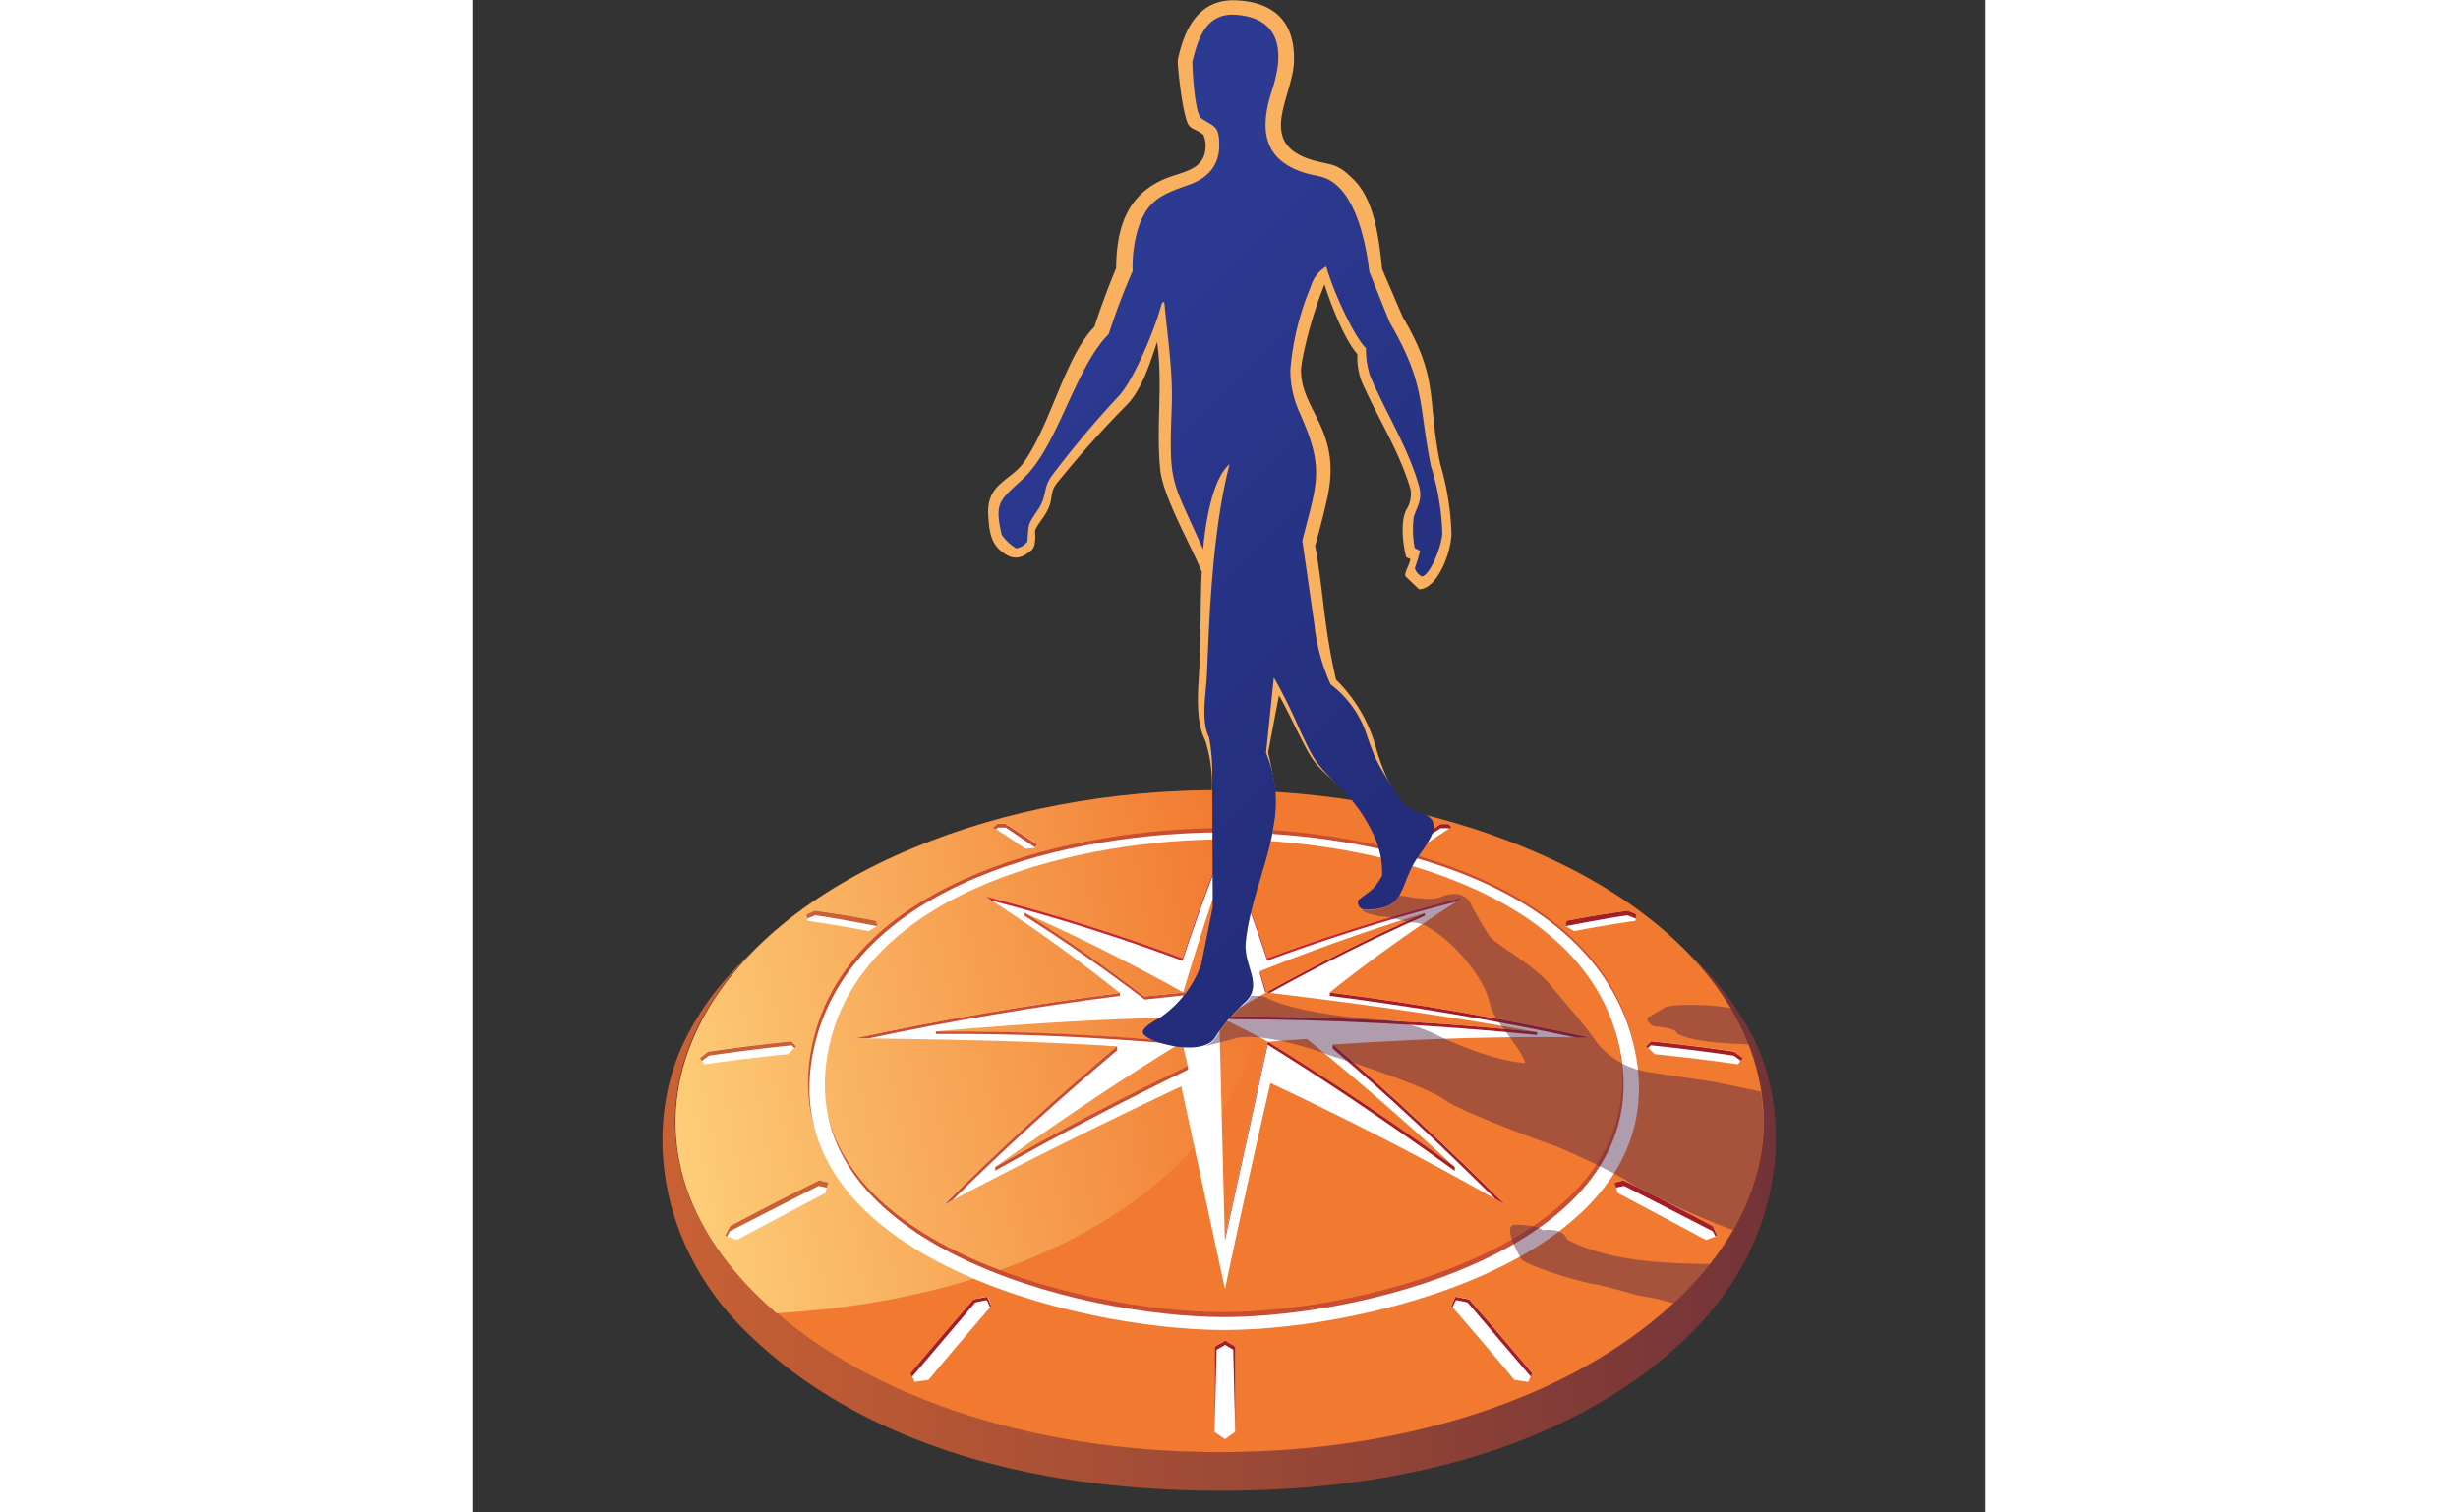 <svg xmlns="http://www.w3.org/2000/svg" viewBox="0 0 65 65" width="104" height="64"><rect x="0" y="0" width="65" height="65" fill="#333333" stroke="none"/><defs><linearGradient id="A" x1="223.43" y1="222.58" x2="377.75" y2="222.58" gradientUnits="userSpaceOnUse"><stop offset="0" stop-color="#c96134"/><stop offset="1" stop-color="#723338"/></linearGradient><linearGradient id="B" x1="210.7" y1="209.15" x2="306.08" y2="192.33" gradientUnits="userSpaceOnUse"><stop offset="0" stop-color="#ffdb84"/><stop offset="1" stop-color="#f17930"/></linearGradient><linearGradient id="C" x1="275.79" y1="104.05" x2="331.01" y2="159.28" gradientUnits="userSpaceOnUse"><stop offset="0" stop-color="#2c3a92"/><stop offset="1" stop-color="#232d7b"/></linearGradient></defs><g transform="matrix(.31 0 0 .31 -61.106 -16.558)"><path d="M365 185a40.62 40.62 0 0 1 7.79 10.64c6 12.18 3.8 25.62-8.15 37.34-13.7 13.43-37 21.7-64.05 21.7s-50.36-8.26-64.06-21.7c-11.94-11.72-14.14-25.16-8.15-37.34A41 41 0 0 1 236.2 185c-3.82 3.7-6.84 7-9.58 12.45-5.85 11.7-4 28.43 8.37 40.56 14 13.77 36 22.07 65.87 22.07s51.92-8.55 65.37-22.07c13.2-13.26 13.7-30.52 8.3-40.93A41.89 41.89 0 0 0 365 185z" fill="url(#A)"/><path d="M343.08 170.95c-12.68-5.26-27.45-8-42.44-8s-29.76 2.7-42.44 8c-13.88 5.76-24.62 14.3-29.76 24.74-6 12.18-3.8 25.62 8.15 37.34 13.7 13.43 37 21.7 64.06 21.7S351 246.45 364.7 233c11.94-11.72 14.14-25.16 8.15-37.34-5.15-10.42-15.84-18.96-29.76-24.7z" fill="#f17930"/><path d="M303.15 176.82c-2.5-5.12-2-9.76-1.48-13.82h-1c-15 0-29.76 2.7-42.44 8-13.88 5.76-24.62 14.3-29.76 24.74-6 12.18-3.8 25.62 8.15 37.34q1.26 1.23 2.62 2.4c50.36-3 76.7-32.5 63.9-58.67z" fill="url(#B)"/><g fill-rule="evenodd"><path d="M268.17 177.7a270.12 270.12 0 0 1 27.33 8.56c1.8-5.4 3.7-10.74 5.87-16 2.18 5.24 4.08 10.6 5.88 16a266.28 266.28 0 0 1 27.17-8.44A209.3 209.3 0 0 0 315.91 191c12.38 1.58 24 3.63 36.17 6.27-12.16-.27-23.6.17-35.73.95 8.56 7.25 15.9 14.27 23.85 22.17-10.9-6.23-21.14-11.46-32.5-16.83q-3.3 14.25-6.3 28.58l-6.06-28.12c-11.36 5.36-21.7 10.48-33 16.45a417.37 417.37 0 0 1 24.07-22c-12.14-.78-23.78-.95-36.2-1.12 12.2-2.63 24.24-4.7 36.6-6.27a214.39 214.39 0 0 0-18.64-13.39zm33.2 16.62q0-10.5 0-21c-2.13 5.84-4 11.76-5.78 17.7q2.9 1.6 5.78 3.28zM273.63 180c7.5 3.3 14.8 7 22 11q-2.67.27-5.33.57c-5.42-4.06-10.95-7.96-16.67-11.57zm27.75 14.3q21.68 0 43.28 2.2c-12.62-2.28-24.9-4-37.54-5.5q-2.9 1.62-5.74 3.3zM329.1 180c-7.5 3.3-14.83 7-22 11q-.43-1.47-.88-2.94c7.52-3 15.14-5.72 22.88-8.06zm-28.5 14.32l.77 30.7 5.94-27.17c-1.97-1.2-4.72-2.38-6.7-3.54zm32.62 20.9c-8.43-6.1-17.06-11.9-25.9-17.37q2.72-.22 5.44-.4c7.02 5.68 13.83 11.62 20.47 17.76zm-31.85-20.9c-14.55.2-25.9.86-40.1 2.08 12.25 0 21.76.5 34.2 1.48q2.92-1.82 5.88-3.58zm-31.84 20.9c8.44-6.08 17.08-11.9 25.94-17.35l.78 3.4q-13.6 6.52-26.72 13.94z" fill="#fff"/><path d="M301.38 170.6c2.18 5.24 4.08 10.6 5.88 16a267.4 267.4 0 0 1 26.23-8.19l.94-.6a266.28 266.28 0 0 0-27.17 8.44c-1.8-5.38-3.7-10.73-5.88-16-2.18 5.25-4.08 10.6-5.87 16a270.12 270.12 0 0 0-27.33-8.56l.93.6a271.48 271.48 0 0 1 26.4 8.32c1.8-5.4 3.7-10.76 5.87-16z" fill="#c62731"/><path d="M286.4 198.47c-8.43 7.15-16.2 14.22-24 22l1.25-.7c7.7-7.6 14.52-13.76 22.8-20.75v-.53z" fill="#c84d33"/><path d="M301.38 194.3v.35zm-.3.18l-.3.18q-2.66 1.58-5.3 3.2l.08.35 5.8-3.5v-.43z" fill="#c11a24"/><path d="M295.6 191l-.54.06-4.8.5c-5.4-4.08-10.9-8-16.63-11.6v.42c5.72 3.6 11.24 7.5 16.63 11.6q2.66-.3 5.33-.57l5.08 2.86h.7L295.6 191zm-26.05 24.7q13.13-7.4 26.72-14v-.5q-13.6 6.53-26.72 14z" fill="#c84d33"/><path d="M307.33 197.84L301.4 225v.35l5.92-27.1c6 3.72 14.82 9.46 25.93 17.48v-.53c-8.43-6.08-17.06-11.9-25.9-17.36zm9.4.7l-.4-.33v.57c8.26 7 14.85 13.26 22.55 20.86l1.3.74c-8.1-8.02-15.32-14.9-23.46-21.84z" fill="#a41e25"/><path d="M286.45 191.13c-12.24 1.57-24.16 3.6-36.23 6.22h1.9c11.6-2.46 22.94-4.38 34.7-5.88v-.42zm9.05 6.74c-11.4-1-22.74-1.55-34.18-1.46v.35c11.28-.1 22.47.46 33.7 1.42l.46-.32" fill="#c84d33"/><g fill="#a41e25"><path d="M315.9 191c12.38 1.58 24 3.63 36.17 6.27h-2c-11.6-2.46-22.36-4.3-34.13-5.8V191z"/><path d="M301.38 194.3q21.68 0 43.28 2.2v.4q-21.27-2.13-42.62-2.2l-.36-.2-.3-.18h.62m5.12-3.32l.52.06c7-3.87 14.13-7.48 21.46-10.7V180c-7.5 3.3-14.8 7-22 11"/></g><path d="M307.12 191q-.43-1.47-.88-2.94v.35l.76 2.6.1-.05" fill="#c11a24"/><path d="M302.82 251.93l-1.43 1-1.45-1v-11.8c.42-.3 1-.58 1.46-.87.42.3 1 .58 1.4.87q0 5.86.01 11.8zM232.8 223.4l-.7 1.33 1.63.58 12.27-6.5a12.24 12.24 0 0 1 .42-1.44l-1.25-.33q-6.16 3.1-12.36 6.38zm-3.03-24.2l-1.13.9.63.86q5.78-.83 11.56-1.4l1.13-1.1-.68-.7q-5.76.6-11.5 1.42zm14.8-19.53l-1.17.5c0 .23.08.66.1.9q4.26.6 8.5 1.43l1.2-.7-.15-.74q-4.24-.8-8.5-1.4zm86.73-12.02h1.08l.43.43q-2.23 1.4-4.38 2.93h-1.13l-.42-.47q2.17-1.54 4.42-2.9zm-30.93-4.1l.8-.25.83.25q0 1.74 0 3.47l-.86.3-.84-.3q.04-1.73.06-3.47zm-31.05 4.6c.14-.14.45-.4.6-.53h1.1q2.25 1.4 4.42 2.9l-.42.46c-.37 0-.92.1-1.3.1q-2.17-1.52-4.4-2.93zm-9.04 76.56c-.58.14-1.33.14-1.9.28-.13-.4-.42-.83-.54-1.24q4.32-5.16 8.75-10.24l1.9-.37.55 1.3q-4.43 5.1-8.74 10.28zM369 223.4l.7 1.33-1.63.58-12.25-6.52a12.25 12.25 0 0 0-.42-1.44l1.25-.33q6.2 3.1 12.36 6.38zm3-24.2l1.13.9-.62.86q-5.78-.83-11.56-1.4l-1.13-1.1.68-.7q5.78.6 11.5 1.42zm-14.76-19.53l1.17.5c0 .23-.08.66-.1.9q-4.26.6-8.5 1.43l-1.2-.7.15-.74q4.25-.8 8.5-1.4zm-15.7 65.05l1.9.28.54-1.24q-4.32-5.16-8.75-10.24l-1.9-.37-.55 1.3q4.43 5.1 8.74 10.28z" fill="#fff"/><path d="M232.76 224.1l-.4.73-.26-.1.7-1.33q6.16-3.28 12.37-6.36l1.25.33-.23.7c-.33-.1-.8-.17-1.12-.25l-12.3 6.28zm-2.86-24.36l-1 .74-.27-.37 1.13-.9q5.76-.84 11.52-1.43l.68.7-.23.23-.4-.38a278.62 278.62 0 0 0-11.43 1.43zm13.57-18.97l-.08-.6 1.17-.5q4.25.58 8.5 1.4l.15.74c-.06 0-5.8-1.13-8.62-1.5z" fill="#c96134"/><path d="M332.38 168.26l.06.06.37-.24-.43-.43h-1.08q-2.25 1.4-4.42 2.9l.33.37q2-1.4 4.1-2.7h1.08z" fill="#a41e25"/><path d="M300.37 164.15l.8-.25.83.25v-.6l-.83-.25-.8.25z" fill="#b41a23"/><path d="M271 168.13l4.05 2.76.34-.37q-2.17-1.5-4.42-2.9h-1.1c-.14.14-.46.4-.6.53l.36.23.27-.24z" fill="#c84d33"/><path d="M268.35 233.65c.16.2.34.7.5 1l.15-.17c-.05-.15-.4-.93-.55-1.3l-1.9.37q-4.43 5.08-8.75 10.24c0 .15.17.34.22.5l8.75-10.3c.46-.14 1.08-.22 1.56-.33zM369 224.1l.4.73.26-.1-.65-1.33q-6.16-3.28-12.37-6.36l-1.25.33.23.7c.33-.1.8-.17 1.12-.25L369 224.1zm2.9-24.36l1 .74.27-.37-1.18-.9q-5.76-.84-11.52-1.43l-.68.7.23.23.4-.38a270.48 270.48 0 0 1 11.48 1.43zm-13.56-18.97l.08-.6-1.17-.5q-4.26.58-8.5 1.4l-.15.74c.07 0 5.8-1.13 8.62-1.5zm-24.9 52.88c-.16.2-.34.7-.5 1l-.15-.17c.05-.15.4-.93.55-1.3l1.9.37q4.43 5.08 8.75 10.24l-.2.48-8.77-10.3c-.46-.13-1.08-.2-1.56-.32zm-30.9 6.9l.28 11.37v-11.8c-.42-.3-1-.58-1.4-.87-.42.3-1 .58-1.46.87v11.8l.27-11.37c.34-.23.85-.46 1.2-.7.3.23.8.46 1.13.7z" fill="#a41e25"/><path d="M244.26 197.95c5.13-22.92 36.92-29.73 56.85-29.73S352.83 175 358 198c6.4 28.53-36.2 39.15-56.85 39.15s-63.28-10.67-56.9-39.2zm2.08-.16c4.83-22.14 35.58-28.7 54.77-28.7s49.94 6.57 54.77 28.7c6 27.4-34.9 37.53-54.77 37.53s-60.75-10.13-54.77-37.54z" fill="#c84d33"/><path d="M244.44 198.65c5.13-22.92 35.6-29.85 56.85-29.85s51.72 6.93 56.85 29.85c6.4 28.53-36.2 39.15-56.85 39.15s-63.24-10.62-56.85-39.15zm2.08-.17c4.83-22.14 35.58-28.7 54.77-28.7s49.94 6.57 54.77 28.7c6 27.4-34.9 37.53-54.77 37.53s-60.74-10.13-54.77-37.52z" fill="#fff"/></g><path d="M369.16 203.38l-9.32-1.38-1.23-.3a11.14 11.14 0 0 1-5.85-4c-1.3-2-4.44-5.47-6.16-7.62-2.38-3-7.8-5.72-8.6-7a43.6 43.6 0 0 1-2.46-4.24 2.47 2.47 0 0 0-2.62-1.47c-1.4.1-1.53.57-2.73.64a16.83 16.83 0 0 1-2.88-.18 8.79 8.79 0 0 0-1.75-.24c-.75 1.23-1.9 2-4.65 2a1.83 1.83 0 0 1-.48-.06c.3.62 2.87 1 3.3 1s2.87.66 3.43.76a4.4 4.4 0 0 1 2.7.86c3 1.72 7.43 6.46 8.3 10.57.5 2.27 4.38 6 4.85 8.07-5.2-.4-12.14-3.83-12.14-3.83l-.87-.42a21 21 0 0 0-7.84-1.78c-9-.8-12.36-2-13.26-2.3-1.85-.62-1.6-.94-3.1-1h-.8a3.7 3.7 0 0 1-.77 1 24.7 24.7 0 0 0-4.21 4.94 2.92 2.92 0 0 1-1.78 1.15c1.7-.4 5.06-1.3 5.06-1.3 3.16-.42 8 1 8 1a38.88 38.88 0 0 1 4.71 1.5s12.77 3.9 15.9 6.18c2.06 1.5 12.67 5.47 15.48 6.44A103.64 103.64 0 0 1 357 217c1.76 1.5 12 6 14.83 6.93a28.7 28.7 0 0 0 3.87-19.18zm-4.7-10.62a9.52 9.52 0 0 0-1.94.23l-2.52 1.5c-.32.52.83 1.2.83 1.2s3.2.2 3.2 1c2.36 1.25 7.4 1.4 10 1.53q-.5-1.3-1.14-2.6c-.4-.83-.85-1.64-1.33-2.44-.2 0-2.14-.55-7.1-.44zM345.5 224s-.6-.78-3.86-.8c-2.06 0 .9 4.88.9 4.88 1.86 1.25 8.57 3.16 10 3.35s6.08 1.58 6.08 1.58a35.57 35.57 0 0 1 4.94 1.08l1.16-1.1a47.11 47.11 0 0 0 3.91-4.33c-5.66-.12-13.7-.2-19.8-3.4-.65-1.8-3.34-1.28-3.34-1.28z" opacity=".45" fill="#4f274a"/><path d="M328.3 135.1l-1.9-1.8c-.14-.6.53-1.4.7-2.4-.2-.07-.4-.16-.58-.24-.46-1.74-.83-4.87 0-6.54a4.17 4.17 0 0 0 .61-2.85c-1.55-5.32-4.62-10-6.8-15a9.69 9.69 0 0 1-.58-3.76c-1.68-1.85-3.62-6.68-4.56-9.67-2 4.94-3.25 10.62-3.25 11.93 0 5.56 5.64 8.26 3.68 17.5-.38 1.78-1 4.25-1.72 6.8 1.17 6.44 1.17 11.12 2.9 18.58a20.74 20.74 0 0 1 5.5 9.33c.66 2.4 2.7 8.05 5.28 8.9 1.6.52-5.45 1.82-7.45-.7s-5.24-4.33-6.82-6.9c-1.26-2-3.2-6.4-4.43-8.46l-1.5 7.92c2.05 8.46.83 10.32-1 17.2-.8 3-6.77-10.9-6.78-12a21.06 21.06 0 0 0-.9-6.78c-1.26-2.44-1.12-5.9-.95-8.55.3-4.4.25-12.72.44-14.9-1.5-3.7-5.38-10.42-5.77-14.2-.6-5.88.4-11.83-.43-17.7-1 2.94-2.08 6.66-4.36 8.9a142.31 142.31 0 0 0-9.62 10.8c-1.1 1.52-.13 2.26-1.85 4.7s-.8 1.3-1.14 3.6a1.64 1.64 0 0 1-.39.84c-.9.76-1.87 1.4-3.17.87-2.5-1.26-2.7-3.13-2.87-5.54-.33-4.6 3.06-4.8 5-7.58 3.77-5.45 5.68-14.6 9.72-18.7.25-.8 1.2-3.75 3-8.12.05-5.43 1.4-10.25 7-12.48 2.3-.9 5.28-1.14 5.4-4.3a3.9 3.9 0 0 0-.3-1.69c-.92-.74-1.57-.76-2-1.3-.9-1.16-1.65-8.62-1.55-9.1 1.3-6.33 4.34-8.44 8.17-8.25 4.53.23 8.13 2.4 7.93 8.5-.16 4.9-5.22 11.2 2.36 13.58 2.9.9 3.44.28 5.93 2.78 2.8 2.8 3.47 7.78 3.93 12.4l2.84 6.6c5.2 8.77 3.33 11.55 5.24 20.48a38.76 38.76 0 0 1 1.53 9.41c.08 2.44-1.83 7.8-4.46 7.9z" fill="#f9b05f"/><path d="M274 128.5c.23-2.34-.1-2.14 1.4-4.3 1.38-2 .72-3 1.94-4.76a139.16 139.16 0 0 1 9.22-11c2.26-2.3 5.33-10 6-12.73.14-.4.36-.6.45-.25.47 5.17 1.2 9.5 1 14.57-.38 10.68-.1 9.56 4.35 19.53.37-4 1.34-9.83 3.68-11.8-2.73 10.4-2.9 25.2-3.18 29.76-.15 2.32-.78 6 .33 8.1a26.29 26.29 0 0 1 .44 5.28l.07 18.23-1.6 8a15.28 15.28 0 0 1-5.75 7.39c-.7.4-2.34 1.26-2.34 2 0 1.26 8.14 3.62 10 .75a24.67 24.67 0 0 1 4.21-4.94c2.56-2.46-.28-5 .06-8.3.6-5.8 3.08-10.82 3.9-16.3a17.62 17.62 0 0 0-1.09-9.95l1.08-10.45a67.47 67.47 0 0 1 3.47 7c2 4.23 2.06 4.65 5.58 8.12a23.22 23.22 0 0 1 3.3 4c1.65 2.63 2.8 5.23 2.65 8.37-1.22 2.2-1.74 2.07-3.3 3.4a1 1 0 0 0 1.05 1.29c5.3 0 4.64-2.76 6.64-6.35 1.3-2.32 5-5.84.93-7.06a5.52 5.52 0 0 1-3.22-2.39c-2.82-4.72-2.93-4.6-4.4-8.94a14.43 14.43 0 0 0-4.83-6.48 27 27 0 0 1-2.24-8.22l-1.68-11.7c2.07-8.2 3.13-9.93-.4-17.8a14.2 14.2 0 0 1-1.26-5.88 37.66 37.66 0 0 1 2.84-11.55 4.66 4.66 0 0 1 2.14-2.78c.86 3.18 3.8 9.7 5.5 11.32a12.17 12.17 0 0 0 .56 3.79c2.15 5.15 5.24 9.84 6.78 15.27.53 1.87-.17 2.77-.7 4.27a13.61 13.61 0 0 0 .12 4.37l.74.4a23.05 23.05 0 0 1-.72 2.4 1.82 1.82 0 0 0 1 1.16c1.18-.26 2.87-4.53 2.8-6.24a35 35 0 0 0-1.59-9.12c-1.74-8.87-.74-11.3-5.7-19.88l-2.82-7c-.4-3.47-1.8-11.62-6.4-13.1-.77-.25-1.54-.3-2.7-.67-6-1.94-6-6.54-4.34-11.56 1.45-4.47 1.64-9.74-4.93-10.3-4.07-.34-5.3 2.86-6.17 6.55 0 .4.23 6.4 1.12 7.7 1.74 1.3 2.72.9 2.6 4.15-.1 2.72-1.82 4.33-4.17 5.15-3.83 1.35-5.78 2.13-7.07 6.08a18.34 18.34 0 0 0-.76 5.67V91a92.7 92.7 0 0 0-3.31 8.73c-4.7 4.72-7 15.46-11.82 20-3.17 3-4.12 3.2-3 7.85a6.82 6.82 0 0 0 2 1.85 2.45 2.45 0 0 0 1.55-.94z" fill="url(#C)"/></g></svg>